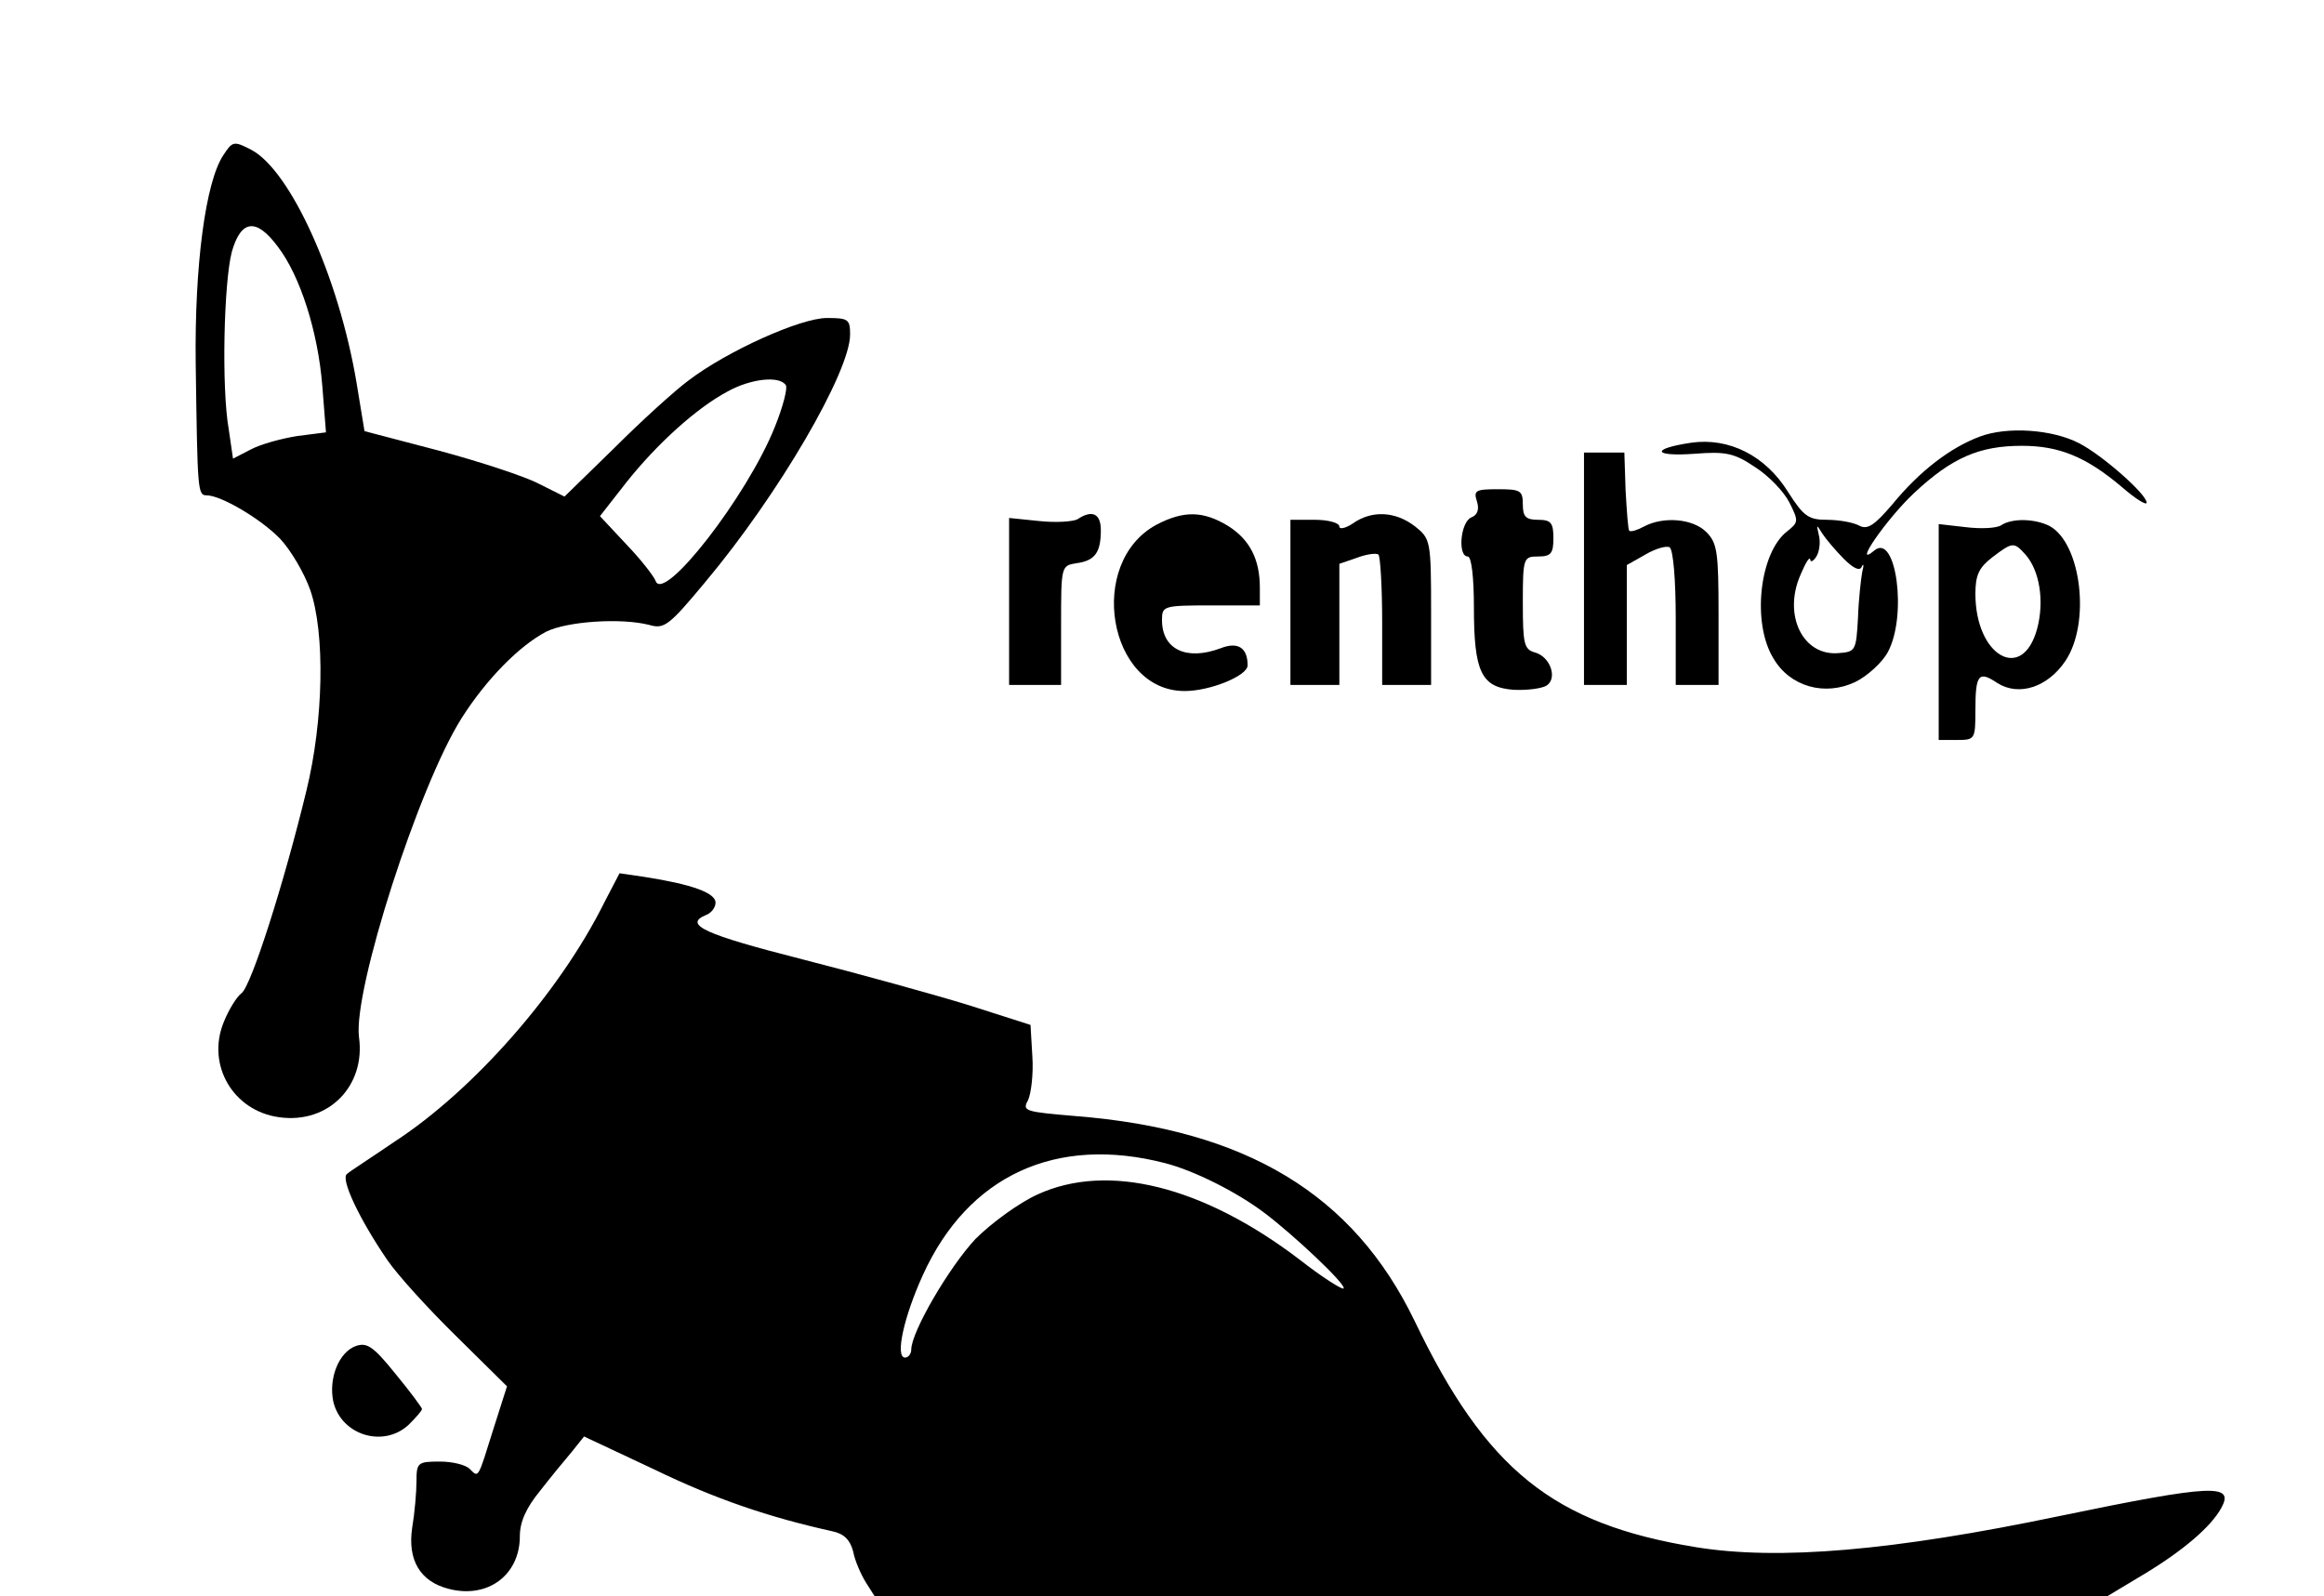 <?xml version="1.0" standalone="no"?>
<!DOCTYPE svg PUBLIC "-//W3C//DTD SVG 20010904//EN"
 "http://www.w3.org/TR/2001/REC-SVG-20010904/DTD/svg10.dtd">
<svg version="1.0" xmlns="http://www.w3.org/2000/svg"
 width="380pt" height="261pt" viewBox="0 0 380 261"
 preserveAspectRatio="xMidYMid meet">
<g transform="translate(0,261) scale(0.1,-0.1)"
fill="#000000" stroke="none">
<path d="M365 2356 c-29 -44 -47 -180 -45 -341 3 -208 3 -215 18 -215 23 0 88
-38 120 -71 17 -18 39 -55 49 -83 25 -71 22 -215 -6 -329 -36 -149 -90 -319
-106 -331 -8 -6 -21 -27 -29 -47 -29 -70 15 -146 91 -156 80 -11 141 51 130
131 -10 76 98 412 168 522 40 63 94 118 138 141 34 17 123 23 169 11 24 -7 32
-1 91 70 120 143 237 344 237 405 0 25 -3 27 -38 27 -43 0 -163 -54 -226 -102
-23 -17 -78 -67 -122 -111 l-81 -79 -42 21 c-23 12 -96 36 -163 54 l-122 32
-13 79 c-29 173 -108 347 -172 381 -29 15 -31 14 -46 -9z m89 -149 c37 -48 66
-140 73 -228 l6 -76 -47 -6 c-25 -4 -59 -13 -76 -22 l-29 -15 -7 48 c-12 68
-8 240 5 290 15 53 40 56 75 9z m831 -227 c3 -5 -5 -36 -18 -68 -45 -113 -182
-289 -195 -252 -3 8 -24 35 -48 60 l-43 46 43 55 c50 63 115 122 166 149 38
21 85 26 95 10z"/>
<path d="M3237 1896 c-48 -18 -98 -56 -143 -111 -30 -35 -41 -42 -55 -34 -10
5 -33 9 -52 9 -30 0 -38 6 -63 45 -37 60 -97 90 -159 81 -67 -10 -62 -23 6
-18 51 4 65 1 99 -22 22 -14 47 -40 56 -58 15 -30 15 -32 -4 -47 -45 -35 -58
-150 -22 -208 27 -46 84 -62 134 -38 20 10 44 32 53 49 32 60 13 195 -22 166
-38 -32 20 52 65 94 62 58 107 77 176 77 61 0 105 -18 163 -67 23 -20 41 -31
41 -26 0 14 -73 78 -110 97 -44 23 -118 28 -163 11z m-222 -200 c16 -16 26
-20 29 -13 3 7 4 3 1 -8 -2 -11 -6 -45 -7 -76 -3 -53 -4 -55 -32 -57 -58 -5
-91 62 -62 128 8 19 15 31 16 25 0 -5 5 -3 10 5 5 8 7 24 4 35 -4 18 -4 18 6
2 6 -9 22 -28 35 -41z"/>
<path d="M2590 1680 l0 -190 35 0 35 0 0 98 0 98 30 17 c17 10 35 15 40 12 6
-4 10 -54 10 -116 l0 -109 35 0 35 0 0 115 c0 102 -2 117 -20 135 -22 22 -70
26 -102 9 -11 -6 -21 -9 -24 -7 -2 2 -4 32 -6 66 l-2 62 -33 0 -33 0 0 -190z"/>
<path d="M2415 1790 c4 -13 1 -22 -9 -26 -18 -7 -23 -64 -6 -64 6 0 10 -34 10
-82 0 -107 12 -132 65 -136 22 -1 46 2 54 7 18 12 6 47 -19 54 -18 5 -20 14
-20 81 0 74 1 76 25 76 21 0 25 5 25 30 0 25 -4 30 -25 30 -20 0 -25 5 -25 25
0 23 -4 25 -41 25 -36 0 -40 -2 -34 -20z"/>
<path d="M1762 1761 c-7 -4 -35 -6 -63 -3 l-49 5 0 -137 0 -136 43 0 42 0 0
97 c0 97 0 98 25 102 30 4 40 17 40 54 0 27 -14 34 -38 18z"/>
<path d="M1891 1752 c-115 -62 -79 -272 46 -272 42 0 103 25 103 42 0 29 -16
39 -44 28 -56 -21 -96 -2 -96 46 0 23 2 24 80 24 l80 0 0 29 c0 47 -17 79 -52
101 -41 25 -73 25 -117 2z"/>
<path d="M2212 1754 c-12 -8 -22 -10 -22 -5 0 6 -18 11 -40 11 l-40 0 0 -135
0 -135 40 0 40 0 0 99 0 99 29 10 c16 6 32 8 35 5 3 -4 6 -53 6 -110 l0 -103
40 0 40 0 0 119 c0 117 -1 120 -26 140 -32 25 -71 27 -102 5z"/>
<path d="M3272 1751 c-8 -5 -34 -6 -58 -3 l-44 5 0 -177 0 -176 30 0 c29 0 30
1 30 48 0 59 5 66 36 45 35 -22 82 -7 111 36 42 62 26 193 -26 221 -24 12 -61
13 -79 1z m40 -48 c23 -26 31 -76 19 -121 -24 -89 -101 -45 -101 57 0 31 6 43
28 60 33 25 35 25 54 4z"/>
<path d="M988 1134 c-73 -147 -214 -307 -343 -391 -38 -26 -74 -49 -78 -53
-10 -9 21 -74 66 -140 17 -25 68 -81 114 -126 l82 -81 -22 -69 c-26 -83 -24
-81 -39 -66 -7 7 -29 12 -49 12 -36 0 -38 -2 -38 -32 0 -18 -3 -52 -7 -76 -8
-53 13 -88 59 -100 64 -17 117 22 117 86 0 23 10 46 33 74 17 22 41 51 52 64
l20 25 115 -54 c99 -48 187 -78 291 -101 19 -4 29 -14 34 -33 3 -16 13 -38 21
-51 l14 -22 1008 0 1008 0 60 36 c63 38 109 77 126 108 22 40 -13 39 -264 -13
-273 -57 -460 -73 -595 -51 -233 38 -343 126 -460 370 -100 207 -275 313 -555
335 -82 7 -87 8 -77 26 5 11 9 43 7 72 l-3 51 -100 32 c-55 17 -178 51 -272
75 -161 41 -197 57 -158 73 8 3 15 12 15 20 0 16 -39 30 -116 42 l-41 6 -25
-48z m917 -426 c47 -12 117 -47 162 -81 48 -36 135 -118 130 -124 -3 -2 -36
19 -73 48 -158 120 -313 158 -427 106 -31 -14 -76 -47 -102 -73 -43 -46 -105
-152 -105 -181 0 -7 -5 -13 -10 -13 -17 0 -2 67 29 135 74 163 218 229 396
183z"/>
<path d="M582 409 c-28 -10 -45 -53 -37 -91 13 -55 82 -76 123 -38 12 12 22
23 22 26 0 2 -19 28 -43 57 -37 46 -47 52 -65 46z"/>
</g>
</svg>
